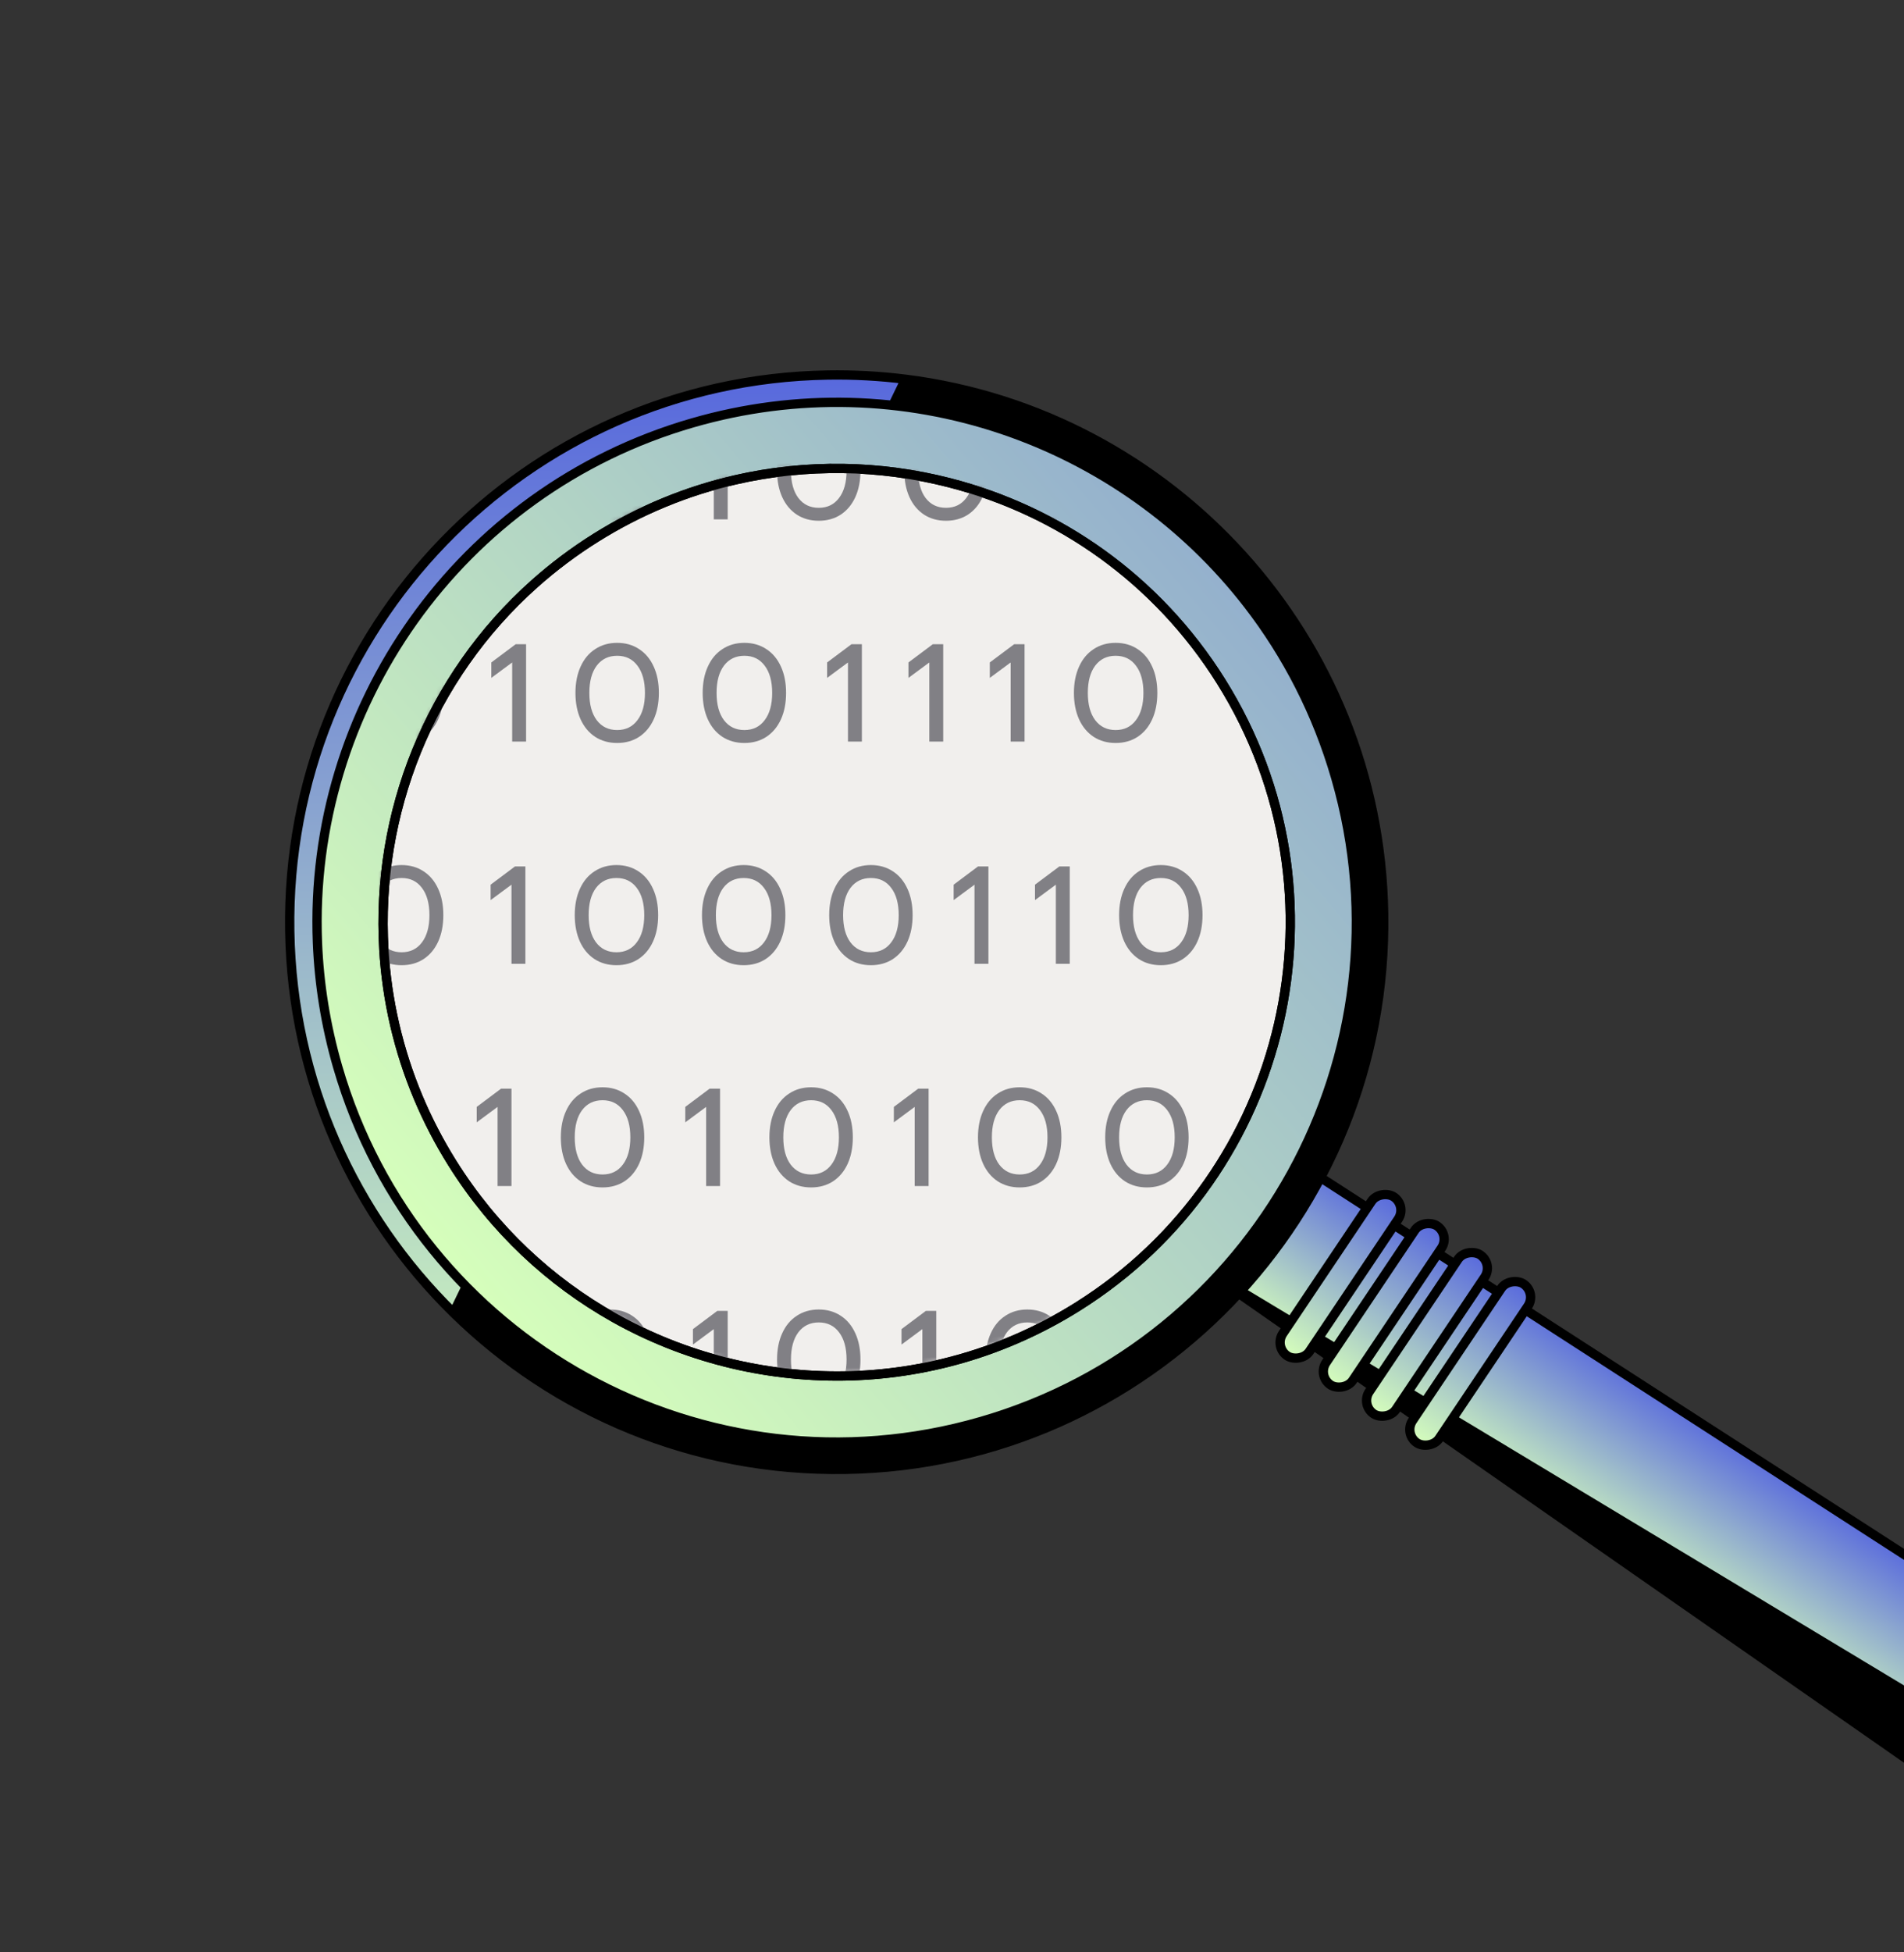<svg width="360" height="369" viewBox="0 0 360 369" fill="none" xmlns="http://www.w3.org/2000/svg">
<rect x="0" y="0" width="360" height="369" fill="#333333" stroke="none"/>
<path fill-rule="evenodd" clip-rule="evenodd" d="M242.426 217.87L227.659 239.883L379.364 331.233L381.028 328.752C386.533 320.546 384.239 309.421 375.938 304.062L242.426 217.87Z" fill="url(#paint0_linear_9469_74183)"/>
<path d="M227.659 239.883L363.148 334.279C368.454 337.976 375.761 336.603 379.364 331.233L227.659 239.883Z" fill="black"/>
<path d="M227.659 239.883L242.426 217.87L375.938 304.062C384.239 309.421 386.533 320.546 381.028 328.752L379.364 331.233M227.659 239.883L363.148 334.279C368.454 337.976 375.761 336.603 379.364 331.233V331.233M227.659 239.883L379.364 331.233" stroke="black" stroke-width="1.76"/>
<rect x="240.859" y="254.559" width="36.175" height="6.07" rx="3.035" transform="rotate(-56.145 240.859 254.559)" fill="url(#paint1_linear_9469_74183)" stroke="black" stroke-width="1.76"/>
<rect x="249.035" y="260.043" width="36.175" height="6.07" rx="3.035" transform="rotate(-56.145 249.035 260.043)" fill="url(#paint2_linear_9469_74183)" stroke="black" stroke-width="1.76"/>
<rect x="257.211" y="265.527" width="36.175" height="6.07" rx="3.035" transform="rotate(-56.145 257.211 265.527)" fill="url(#paint3_linear_9469_74183)" stroke="black" stroke-width="1.76"/>
<rect x="265.383" y="271.012" width="36.175" height="6.07" rx="3.035" transform="rotate(-56.145 265.383 271.012)" fill="url(#paint4_linear_9469_74183)" stroke="black" stroke-width="1.76"/>
<path fill-rule="evenodd" clip-rule="evenodd" d="M171.211 71.676C166.399 71.072 161.485 70.799 156.495 70.882C99.381 71.823 53.844 118.886 54.785 176C55.251 204.298 67.04 229.755 85.764 248.124L171.211 71.676Z" fill="url(#paint5_linear_9469_74183)"/>
<path d="M159.903 277.71C217.017 276.77 262.554 229.707 261.613 172.592C260.755 120.468 221.481 77.986 171.211 71.676L85.764 248.124C104.83 266.829 131.087 278.185 159.903 277.71Z" fill="black"/>
<path d="M85.764 248.124C104.83 266.829 131.087 278.185 159.903 277.71C217.017 276.77 262.554 229.707 261.613 172.592C260.755 120.468 221.481 77.986 171.211 71.676M85.764 248.124C67.04 229.755 55.251 204.298 54.785 176C53.844 118.886 99.381 71.823 156.495 70.882C161.485 70.799 166.399 71.072 171.211 71.676M85.764 248.124L171.211 71.676" stroke="black" stroke-width="1.76"/>
<path d="M185.514 268.653C237.626 253.568 267.641 199.093 252.556 146.981C249.018 134.76 243.313 123.753 235.981 114.259C212.049 83.271 170.774 68.392 130.884 79.939C86.584 92.763 58.251 134.053 60.021 178.159C60.333 185.935 61.581 193.8 63.842 201.611C78.928 253.723 133.402 283.739 185.514 268.653Z" fill="url(#paint6_linear_9469_74183)" stroke="black" stroke-width="1.76"/>
<path d="M203.703 246.988C243.847 221.855 256.014 168.937 230.881 128.794C218.734 109.392 200.096 96.525 179.548 91.246C166.408 87.87 152.486 87.597 138.98 90.702C134.446 91.744 129.958 93.167 125.564 94.981C121.164 96.797 116.856 99.006 112.686 101.616C108.516 104.227 104.648 107.138 101.093 110.302C81.161 128.043 71.043 153.774 72.578 179.491C73.143 188.955 75.287 198.418 79.101 207.48C80.873 211.69 83.006 215.814 85.509 219.811C93.397 232.411 104.023 242.255 116.132 249.054C142.602 263.918 176.16 264.234 203.703 246.988Z" fill="#F1EFED" stroke="black" stroke-width="1.76"/>
<mask id="mask0_9469_74183" style="mask-type:alpha" maskUnits="userSpaceOnUse" x="72" y="87" width="172" height="173">
<path d="M181.736 256.208C227.259 243.031 253.479 195.445 240.301 149.923C237.21 139.246 232.227 129.631 225.822 121.338C204.916 94.269 168.861 81.271 134.015 91.358C95.316 102.561 70.567 138.629 72.113 177.157C72.385 183.951 73.475 190.821 75.451 197.644C88.628 243.166 136.214 269.386 181.736 256.208Z" fill="#F1EFED"/>
</mask>
<g mask="url(#mask0_9469_74183)">
<path d="M75.938 98.423C74.361 98.423 72.977 98.037 71.785 97.266C70.593 96.478 69.673 95.374 69.025 93.955C68.377 92.518 68.052 90.853 68.052 88.96C68.052 87.068 68.377 85.412 69.025 83.993C69.673 82.556 70.593 81.452 71.785 80.681C72.977 79.892 74.361 79.498 75.938 79.498C77.515 79.498 78.899 79.892 80.091 80.681C81.283 81.452 82.203 82.556 82.851 83.993C83.499 85.412 83.823 87.068 83.823 88.96C83.823 90.853 83.499 92.518 82.851 93.955C82.203 95.374 81.283 96.478 80.091 97.266C78.899 98.037 77.515 98.423 75.938 98.423ZM75.938 95.978C77.568 95.978 78.847 95.356 79.776 94.112C80.722 92.868 81.195 91.151 81.195 88.96C81.195 86.77 80.722 85.053 79.776 83.809C78.847 82.564 77.568 81.942 75.938 81.942C74.308 81.942 73.02 82.564 72.074 83.809C71.145 85.053 70.681 86.77 70.681 88.96C70.681 91.151 71.145 92.868 72.074 94.112C73.02 95.356 74.308 95.978 75.938 95.978ZM91.583 83.204L96.182 79.761H98.154V98.16H95.525V83.204L91.583 86.122V83.204ZM115.373 98.423C113.796 98.423 112.412 98.037 111.22 97.266C110.029 96.478 109.109 95.374 108.461 93.955C107.812 92.518 107.488 90.853 107.488 88.96C107.488 87.068 107.812 85.412 108.461 83.993C109.109 82.556 110.029 81.452 111.22 80.681C112.412 79.892 113.796 79.498 115.373 79.498C116.951 79.498 118.335 79.892 119.526 80.681C120.718 81.452 121.638 82.556 122.286 83.993C122.935 85.412 123.259 87.068 123.259 88.96C123.259 90.853 122.935 92.518 122.286 93.955C121.638 95.374 120.718 96.478 119.526 97.266C118.335 98.037 116.951 98.423 115.373 98.423ZM115.373 95.978C117.003 95.978 118.282 95.356 119.211 94.112C120.157 92.868 120.63 91.151 120.63 88.96C120.63 86.77 120.157 85.053 119.211 83.809C118.282 82.564 117.003 81.942 115.373 81.942C113.744 81.942 112.456 82.564 111.51 83.809C110.581 85.053 110.116 86.77 110.116 88.96C110.116 91.151 110.581 92.868 111.51 94.112C112.456 95.356 113.744 95.978 115.373 95.978ZM131.018 83.204L135.618 79.761H137.589V98.16H134.961V83.204L131.018 86.122V83.204ZM154.809 98.423C153.232 98.423 151.848 98.037 150.656 97.266C149.464 96.478 148.544 95.374 147.896 93.955C147.248 92.518 146.923 90.853 146.923 88.96C146.923 87.068 147.248 85.412 147.896 83.993C148.544 82.556 149.464 81.452 150.656 80.681C151.848 79.892 153.232 79.498 154.809 79.498C156.386 79.498 157.77 79.892 158.962 80.681C160.154 81.452 161.073 82.556 161.722 83.993C162.37 85.412 162.694 87.068 162.694 88.96C162.694 90.853 162.37 92.518 161.722 93.955C161.073 95.374 160.154 96.478 158.962 97.266C157.77 98.037 156.386 98.423 154.809 98.423ZM154.809 95.978C156.439 95.978 157.718 95.356 158.647 94.112C159.593 92.868 160.066 91.151 160.066 88.96C160.066 86.77 159.593 85.053 158.647 83.809C157.718 82.564 156.439 81.942 154.809 81.942C153.179 81.942 151.891 82.564 150.945 83.809C150.016 85.053 149.552 86.77 149.552 88.96C149.552 91.151 150.016 92.868 150.945 94.112C151.891 95.356 153.179 95.978 154.809 95.978ZM178.865 98.423C177.288 98.423 175.903 98.037 174.712 97.266C173.52 96.478 172.6 95.374 171.952 93.955C171.303 92.518 170.979 90.853 170.979 88.96C170.979 87.068 171.303 85.412 171.952 83.993C172.6 82.556 173.52 81.452 174.712 80.681C175.903 79.892 177.288 79.498 178.865 79.498C180.442 79.498 181.826 79.892 183.018 80.681C184.209 81.452 185.129 82.556 185.778 83.993C186.426 85.412 186.75 87.068 186.75 88.96C186.75 90.853 186.426 92.518 185.778 93.955C185.129 95.374 184.209 96.478 183.018 97.266C181.826 98.037 180.442 98.423 178.865 98.423ZM178.865 95.978C180.494 95.978 181.774 95.356 182.702 94.112C183.649 92.868 184.122 91.151 184.122 88.96C184.122 86.77 183.649 85.053 182.702 83.809C181.774 82.564 180.494 81.942 178.865 81.942C177.235 81.942 175.947 82.564 175.001 83.809C174.072 85.053 173.608 86.77 173.608 88.96C173.608 91.151 174.072 92.868 175.001 94.112C175.947 95.356 177.235 95.978 178.865 95.978ZM194.509 83.204L199.109 79.761H201.081V98.16H198.452V83.204L194.509 86.122V83.204ZM209.889 83.204L214.489 79.761H216.46V98.16H213.832V83.204L209.889 86.122V83.204ZM75.938 140.423C74.361 140.423 72.977 140.037 71.785 139.266C70.593 138.478 69.673 137.374 69.025 135.955C68.377 134.518 68.052 132.853 68.052 130.96C68.052 129.068 68.377 127.412 69.025 125.993C69.673 124.556 70.593 123.452 71.785 122.681C72.977 121.892 74.361 121.498 75.938 121.498C77.515 121.498 78.899 121.892 80.091 122.681C81.283 123.452 82.203 124.556 82.851 125.993C83.499 127.412 83.823 129.068 83.823 130.96C83.823 132.853 83.499 134.518 82.851 135.955C82.203 137.374 81.283 138.478 80.091 139.266C78.899 140.037 77.515 140.423 75.938 140.423ZM75.938 137.979C77.568 137.979 78.847 137.356 79.776 136.112C80.722 134.868 81.195 133.151 81.195 130.96C81.195 128.77 80.722 127.053 79.776 125.809C78.847 124.564 77.568 123.942 75.938 123.942C74.308 123.942 73.02 124.564 72.074 125.809C71.145 127.053 70.681 128.77 70.681 130.96C70.681 133.151 71.145 134.868 72.074 136.112C73.02 137.356 74.308 137.979 75.938 137.979ZM92.897 125.204L97.497 121.761H99.468V140.16H96.84V125.204L92.897 128.122V125.204ZM116.688 140.423C115.111 140.423 113.726 140.037 112.535 139.266C111.343 138.478 110.423 137.374 109.775 135.955C109.126 134.518 108.802 132.853 108.802 130.96C108.802 129.068 109.126 127.412 109.775 125.993C110.423 124.556 111.343 123.452 112.535 122.681C113.726 121.892 115.111 121.498 116.688 121.498C118.265 121.498 119.649 121.892 120.841 122.681C122.032 123.452 122.952 124.556 123.601 125.993C124.249 127.412 124.573 129.068 124.573 130.96C124.573 132.853 124.249 134.518 123.601 135.955C122.952 137.374 122.032 138.478 120.841 139.266C119.649 140.037 118.265 140.423 116.688 140.423ZM116.688 137.979C118.317 137.979 119.597 137.356 120.525 136.112C121.472 134.868 121.945 133.151 121.945 130.96C121.945 128.77 121.472 127.053 120.525 125.809C119.597 124.564 118.317 123.942 116.688 123.942C115.058 123.942 113.77 124.564 112.824 125.809C111.895 127.053 111.431 128.77 111.431 130.96C111.431 133.151 111.895 134.868 112.824 136.112C113.77 137.356 115.058 137.979 116.688 137.979ZM140.743 140.423C139.166 140.423 137.782 140.037 136.59 139.266C135.399 138.478 134.479 137.374 133.831 135.955C133.182 134.518 132.858 132.853 132.858 130.96C132.858 129.068 133.182 127.412 133.831 125.993C134.479 124.556 135.399 123.452 136.59 122.681C137.782 121.892 139.166 121.498 140.743 121.498C142.321 121.498 143.705 121.892 144.896 122.681C146.088 123.452 147.008 124.556 147.656 125.993C148.305 127.412 148.629 129.068 148.629 130.96C148.629 132.853 148.305 134.518 147.656 135.955C147.008 137.374 146.088 138.478 144.896 139.266C143.705 140.037 142.321 140.423 140.743 140.423ZM140.743 137.979C142.373 137.979 143.652 137.356 144.581 136.112C145.527 134.868 146 133.151 146 130.96C146 128.77 145.527 127.053 144.581 125.809C143.652 124.564 142.373 123.942 140.743 123.942C139.114 123.942 137.826 124.564 136.88 125.809C135.951 127.053 135.486 128.77 135.486 130.96C135.486 133.151 135.951 134.868 136.88 136.112C137.826 137.356 139.114 137.979 140.743 137.979ZM156.388 125.204L160.988 121.761H162.959V140.16H160.331V125.204L156.388 128.122V125.204ZM171.768 125.204L176.368 121.761H178.339V140.16H175.711V125.204L171.768 128.122V125.204ZM187.148 125.204L191.747 121.761H193.719V140.16H191.09V125.204L187.148 128.122V125.204ZM210.938 140.423C209.361 140.423 207.977 140.037 206.785 139.266C205.594 138.478 204.674 137.374 204.025 135.955C203.377 134.518 203.053 132.853 203.053 130.96C203.053 129.068 203.377 127.412 204.025 125.993C204.674 124.556 205.594 123.452 206.785 122.681C207.977 121.892 209.361 121.498 210.938 121.498C212.515 121.498 213.9 121.892 215.091 122.681C216.283 123.452 217.203 124.556 217.851 125.993C218.5 127.412 218.824 129.068 218.824 130.96C218.824 132.853 218.5 134.518 217.851 135.955C217.203 137.374 216.283 138.478 215.091 139.266C213.9 140.037 212.515 140.423 210.938 140.423ZM210.938 137.979C212.568 137.979 213.847 137.356 214.776 136.112C215.722 134.868 216.195 133.151 216.195 130.96C216.195 128.77 215.722 127.053 214.776 125.809C213.847 124.564 212.568 123.942 210.938 123.942C209.309 123.942 208.021 124.564 207.074 125.809C206.146 127.053 205.681 128.77 205.681 130.96C205.681 133.151 206.146 134.868 207.074 136.112C208.021 137.356 209.309 137.979 210.938 137.979ZM75.938 182.423C74.361 182.423 72.977 182.037 71.785 181.266C70.593 180.478 69.673 179.374 69.025 177.955C68.377 176.518 68.052 174.853 68.052 172.96C68.052 171.068 68.377 169.412 69.025 167.993C69.673 166.556 70.593 165.452 71.785 164.681C72.977 163.892 74.361 163.498 75.938 163.498C77.515 163.498 78.899 163.892 80.091 164.681C81.283 165.452 82.203 166.556 82.851 167.993C83.499 169.412 83.823 171.068 83.823 172.96C83.823 174.853 83.499 176.518 82.851 177.955C82.203 179.374 81.283 180.478 80.091 181.266C78.899 182.037 77.515 182.423 75.938 182.423ZM75.938 179.979C77.568 179.979 78.847 179.356 79.776 178.112C80.722 176.868 81.195 175.151 81.195 172.96C81.195 170.77 80.722 169.053 79.776 167.809C78.847 166.564 77.568 165.942 75.938 165.942C74.308 165.942 73.02 166.564 72.074 167.809C71.145 169.053 70.681 170.77 70.681 172.96C70.681 175.151 71.145 176.868 72.074 178.112C73.02 179.356 74.308 179.979 75.938 179.979ZM92.765 167.204L97.365 163.761H99.337V182.16H96.708V167.204L92.765 170.122V167.204ZM116.556 182.423C114.979 182.423 113.595 182.037 112.403 181.266C111.212 180.478 110.292 179.374 109.643 177.955C108.995 176.518 108.671 174.853 108.671 172.96C108.671 171.068 108.995 169.412 109.643 167.993C110.292 166.556 111.212 165.452 112.403 164.681C113.595 163.892 114.979 163.498 116.556 163.498C118.133 163.498 119.518 163.892 120.709 164.681C121.901 165.452 122.821 166.556 123.469 167.993C124.118 169.412 124.442 171.068 124.442 172.96C124.442 174.853 124.118 176.518 123.469 177.955C122.821 179.374 121.901 180.478 120.709 181.266C119.518 182.037 118.133 182.423 116.556 182.423ZM116.556 179.979C118.186 179.979 119.465 179.356 120.394 178.112C121.34 176.868 121.813 175.151 121.813 172.96C121.813 170.77 121.34 169.053 120.394 167.809C119.465 166.564 118.186 165.942 116.556 165.942C114.927 165.942 113.639 166.564 112.692 167.809C111.764 169.053 111.299 170.77 111.299 172.96C111.299 175.151 111.764 176.868 112.692 178.112C113.639 179.356 114.927 179.979 116.556 179.979ZM140.612 182.423C139.035 182.423 137.651 182.037 136.459 181.266C135.267 180.478 134.347 179.374 133.699 177.955C133.051 176.518 132.727 174.853 132.727 172.96C132.727 171.068 133.051 169.412 133.699 167.993C134.347 166.556 135.267 165.452 136.459 164.681C137.651 163.892 139.035 163.498 140.612 163.498C142.189 163.498 143.573 163.892 144.765 164.681C145.957 165.452 146.877 166.556 147.525 167.993C148.173 169.412 148.497 171.068 148.497 172.96C148.497 174.853 148.173 176.518 147.525 177.955C146.877 179.374 145.957 180.478 144.765 181.266C143.573 182.037 142.189 182.423 140.612 182.423ZM140.612 179.979C142.242 179.979 143.521 179.356 144.45 178.112C145.396 176.868 145.869 175.151 145.869 172.96C145.869 170.77 145.396 169.053 144.45 167.809C143.521 166.564 142.242 165.942 140.612 165.942C138.982 165.942 137.694 166.564 136.748 167.809C135.819 169.053 135.355 170.77 135.355 172.96C135.355 175.151 135.819 176.868 136.748 178.112C137.694 179.356 138.982 179.979 140.612 179.979ZM164.668 182.423C163.091 182.423 161.706 182.037 160.515 181.266C159.323 180.478 158.403 179.374 157.755 177.955C157.107 176.518 156.782 174.853 156.782 172.96C156.782 171.068 157.107 169.412 157.755 167.993C158.403 166.556 159.323 165.452 160.515 164.681C161.706 163.892 163.091 163.498 164.668 163.498C166.245 163.498 167.629 163.892 168.821 164.681C170.012 165.452 170.932 166.556 171.581 167.993C172.229 169.412 172.553 171.068 172.553 172.96C172.553 174.853 172.229 176.518 171.581 177.955C170.932 179.374 170.012 180.478 168.821 181.266C167.629 182.037 166.245 182.423 164.668 182.423ZM164.668 179.979C166.297 179.979 167.577 179.356 168.505 178.112C169.452 176.868 169.925 175.151 169.925 172.96C169.925 170.77 169.452 169.053 168.505 167.809C167.577 166.564 166.297 165.942 164.668 165.942C163.038 165.942 161.75 166.564 160.804 167.809C159.875 169.053 159.411 170.77 159.411 172.96C159.411 175.151 159.875 176.868 160.804 178.112C161.75 179.356 163.038 179.979 164.668 179.979ZM180.312 167.204L184.912 163.761H186.884V182.16H184.255V167.204L180.312 170.122V167.204ZM195.692 167.204L200.292 163.761H202.263V182.16H199.635V167.204L195.692 170.122V167.204ZM219.483 182.423C217.906 182.423 216.522 182.037 215.33 181.266C214.138 180.478 213.218 179.374 212.57 177.955C211.922 176.518 211.598 174.853 211.598 172.96C211.598 171.068 211.922 169.412 212.57 167.993C213.218 166.556 214.138 165.452 215.33 164.681C216.522 163.892 217.906 163.498 219.483 163.498C221.06 163.498 222.444 163.892 223.636 164.681C224.828 165.452 225.748 166.556 226.396 167.993C227.044 169.412 227.368 171.068 227.368 172.96C227.368 174.853 227.044 176.518 226.396 177.955C225.748 179.374 224.828 180.478 223.636 181.266C222.444 182.037 221.06 182.423 219.483 182.423ZM219.483 179.979C221.113 179.979 222.392 179.356 223.321 178.112C224.267 176.868 224.74 175.151 224.74 172.96C224.74 170.77 224.267 169.053 223.321 167.809C222.392 166.564 221.113 165.942 219.483 165.942C217.853 165.942 216.565 166.564 215.619 167.809C214.69 169.053 214.226 170.77 214.226 172.96C214.226 175.151 214.69 176.868 215.619 178.112C216.565 179.356 217.853 179.979 219.483 179.979ZM67.527 209.204L72.127 205.761H74.098V224.16H71.47V209.204L67.527 212.122V209.204ZM90.135 209.204L94.735 205.761H96.706V224.16H94.078V209.204L90.135 212.122V209.204ZM113.926 224.423C112.349 224.423 110.964 224.037 109.773 223.266C108.581 222.478 107.661 221.374 107.013 219.955C106.364 218.518 106.04 216.853 106.04 214.96C106.04 213.068 106.364 211.412 107.013 209.993C107.661 208.556 108.581 207.452 109.773 206.681C110.964 205.892 112.349 205.498 113.926 205.498C115.503 205.498 116.887 205.892 118.079 206.681C119.27 207.452 120.19 208.556 120.839 209.993C121.487 211.412 121.811 213.068 121.811 214.96C121.811 216.853 121.487 218.518 120.839 219.955C120.19 221.374 119.27 222.478 118.079 223.266C116.887 224.037 115.503 224.423 113.926 224.423ZM113.926 221.979C115.555 221.979 116.835 221.356 117.763 220.112C118.71 218.868 119.183 217.151 119.183 214.96C119.183 212.77 118.71 211.053 117.763 209.809C116.835 208.564 115.555 207.942 113.926 207.942C112.296 207.942 111.008 208.564 110.062 209.809C109.133 211.053 108.669 212.77 108.669 214.96C108.669 217.151 109.133 218.868 110.062 220.112C111.008 221.356 112.296 221.979 113.926 221.979ZM129.57 209.204L134.17 205.761H136.142V224.16H133.513V209.204L129.57 212.122V209.204ZM153.361 224.423C151.784 224.423 150.4 224.037 149.208 223.266C148.017 222.478 147.097 221.374 146.448 219.955C145.8 218.518 145.476 216.853 145.476 214.96C145.476 213.068 145.8 211.412 146.448 209.993C147.097 208.556 148.017 207.452 149.208 206.681C150.4 205.892 151.784 205.498 153.361 205.498C154.938 205.498 156.323 205.892 157.514 206.681C158.706 207.452 159.626 208.556 160.274 209.993C160.922 211.412 161.247 213.068 161.247 214.96C161.247 216.853 160.922 218.518 160.274 219.955C159.626 221.374 158.706 222.478 157.514 223.266C156.323 224.037 154.938 224.423 153.361 224.423ZM153.361 221.979C154.991 221.979 156.27 221.356 157.199 220.112C158.145 218.868 158.618 217.151 158.618 214.96C158.618 212.77 158.145 211.053 157.199 209.809C156.27 208.564 154.991 207.942 153.361 207.942C151.732 207.942 150.444 208.564 149.497 209.809C148.569 211.053 148.104 212.77 148.104 214.96C148.104 217.151 148.569 218.868 149.497 220.112C150.444 221.356 151.732 221.979 153.361 221.979ZM169.006 209.204L173.606 205.761H175.577V224.16H172.949V209.204L169.006 212.122V209.204ZM192.797 224.423C191.22 224.423 189.835 224.037 188.644 223.266C187.452 222.478 186.532 221.374 185.884 219.955C185.235 218.518 184.911 216.853 184.911 214.96C184.911 213.068 185.235 211.412 185.884 209.993C186.532 208.556 187.452 207.452 188.644 206.681C189.835 205.892 191.22 205.498 192.797 205.498C194.374 205.498 195.758 205.892 196.95 206.681C198.141 207.452 199.061 208.556 199.71 209.993C200.358 211.412 200.682 213.068 200.682 214.96C200.682 216.853 200.358 218.518 199.71 219.955C199.061 221.374 198.141 222.478 196.95 223.266C195.758 224.037 194.374 224.423 192.797 224.423ZM192.797 221.979C194.426 221.979 195.706 221.356 196.634 220.112C197.581 218.868 198.054 217.151 198.054 214.96C198.054 212.77 197.581 211.053 196.634 209.809C195.706 208.564 194.426 207.942 192.797 207.942C191.167 207.942 189.879 208.564 188.933 209.809C188.004 211.053 187.54 212.77 187.54 214.96C187.54 217.151 188.004 218.868 188.933 220.112C189.879 221.356 191.167 221.979 192.797 221.979ZM216.852 224.423C215.275 224.423 213.891 224.037 212.699 223.266C211.508 222.478 210.588 221.374 209.94 219.955C209.291 218.518 208.967 216.853 208.967 214.96C208.967 213.068 209.291 211.412 209.94 209.993C210.588 208.556 211.508 207.452 212.699 206.681C213.891 205.892 215.275 205.498 216.852 205.498C218.43 205.498 219.814 205.892 221.005 206.681C222.197 207.452 223.117 208.556 223.765 209.993C224.414 211.412 224.738 213.068 224.738 214.96C224.738 216.853 224.414 218.518 223.765 219.955C223.117 221.374 222.197 222.478 221.005 223.266C219.814 224.037 218.43 224.423 216.852 224.423ZM216.852 221.979C218.482 221.979 219.761 221.356 220.69 220.112C221.636 218.868 222.109 217.151 222.109 214.96C222.109 212.77 221.636 211.053 220.69 209.809C219.761 208.564 218.482 207.942 216.852 207.942C215.223 207.942 213.935 208.564 212.989 209.809C212.06 211.053 211.595 212.77 211.595 214.96C211.595 217.151 212.06 218.868 212.989 220.112C213.935 221.356 215.223 221.979 216.852 221.979ZM75.938 266.423C74.361 266.423 72.977 266.037 71.785 265.266C70.593 264.478 69.673 263.374 69.025 261.955C68.377 260.518 68.052 258.853 68.052 256.96C68.052 255.068 68.377 253.412 69.025 251.993C69.673 250.556 70.593 249.452 71.785 248.681C72.977 247.892 74.361 247.498 75.938 247.498C77.515 247.498 78.899 247.892 80.091 248.681C81.283 249.452 82.203 250.556 82.851 251.993C83.499 253.412 83.823 255.068 83.823 256.96C83.823 258.853 83.499 260.518 82.851 261.955C82.203 263.374 81.283 264.478 80.091 265.266C78.899 266.037 77.515 266.423 75.938 266.423ZM75.938 263.979C77.568 263.979 78.847 263.356 79.776 262.112C80.722 260.868 81.195 259.151 81.195 256.96C81.195 254.77 80.722 253.053 79.776 251.809C78.847 250.564 77.568 249.942 75.938 249.942C74.308 249.942 73.02 250.564 72.074 251.809C71.145 253.053 70.681 254.77 70.681 256.96C70.681 259.151 71.145 260.868 72.074 262.112C73.02 263.356 74.308 263.979 75.938 263.979ZM91.583 251.204L96.182 247.761H98.154V266.16H95.525V251.204L91.583 254.122V251.204ZM115.373 266.423C113.796 266.423 112.412 266.037 111.22 265.266C110.029 264.478 109.109 263.374 108.461 261.955C107.812 260.518 107.488 258.853 107.488 256.96C107.488 255.068 107.812 253.412 108.461 251.993C109.109 250.556 110.029 249.452 111.22 248.681C112.412 247.892 113.796 247.498 115.373 247.498C116.951 247.498 118.335 247.892 119.526 248.681C120.718 249.452 121.638 250.556 122.286 251.993C122.935 253.412 123.259 255.068 123.259 256.96C123.259 258.853 122.935 260.518 122.286 261.955C121.638 263.374 120.718 264.478 119.526 265.266C118.335 266.037 116.951 266.423 115.373 266.423ZM115.373 263.979C117.003 263.979 118.282 263.356 119.211 262.112C120.157 260.868 120.63 259.151 120.63 256.96C120.63 254.77 120.157 253.053 119.211 251.809C118.282 250.564 117.003 249.942 115.373 249.942C113.744 249.942 112.456 250.564 111.51 251.809C110.581 253.053 110.116 254.77 110.116 256.96C110.116 259.151 110.581 260.868 111.51 262.112C112.456 263.356 113.744 263.979 115.373 263.979ZM131.018 251.204L135.618 247.761H137.589V266.16H134.961V251.204L131.018 254.122V251.204ZM154.809 266.423C153.232 266.423 151.848 266.037 150.656 265.266C149.464 264.478 148.544 263.374 147.896 261.955C147.248 260.518 146.923 258.853 146.923 256.96C146.923 255.068 147.248 253.412 147.896 251.993C148.544 250.556 149.464 249.452 150.656 248.681C151.848 247.892 153.232 247.498 154.809 247.498C156.386 247.498 157.77 247.892 158.962 248.681C160.154 249.452 161.073 250.556 161.722 251.993C162.37 253.412 162.694 255.068 162.694 256.96C162.694 258.853 162.37 260.518 161.722 261.955C161.073 263.374 160.154 264.478 158.962 265.266C157.77 266.037 156.386 266.423 154.809 266.423ZM154.809 263.979C156.439 263.979 157.718 263.356 158.647 262.112C159.593 260.868 160.066 259.151 160.066 256.96C160.066 254.77 159.593 253.053 158.647 251.809C157.718 250.564 156.439 249.942 154.809 249.942C153.179 249.942 151.891 250.564 150.945 251.809C150.016 253.053 149.552 254.77 149.552 256.96C149.552 259.151 150.016 260.868 150.945 262.112C151.891 263.356 153.179 263.979 154.809 263.979ZM170.454 251.204L175.053 247.761H177.025V266.16H174.396V251.204L170.454 254.122V251.204ZM194.244 266.423C192.667 266.423 191.283 266.037 190.091 265.266C188.9 264.478 187.98 263.374 187.331 261.955C186.683 260.518 186.359 258.853 186.359 256.96C186.359 255.068 186.683 253.412 187.331 251.993C187.98 250.556 188.9 249.452 190.091 248.681C191.283 247.892 192.667 247.498 194.244 247.498C195.821 247.498 197.206 247.892 198.397 248.681C199.589 249.452 200.509 250.556 201.157 251.993C201.806 253.412 202.13 255.068 202.13 256.96C202.13 258.853 201.806 260.518 201.157 261.955C200.509 263.374 199.589 264.478 198.397 265.266C197.206 266.037 195.821 266.423 194.244 266.423ZM194.244 263.979C195.874 263.979 197.153 263.356 198.082 262.112C199.028 260.868 199.501 259.151 199.501 256.96C199.501 254.77 199.028 253.053 198.082 251.809C197.153 250.564 195.874 249.942 194.244 249.942C192.615 249.942 191.327 250.564 190.381 251.809C189.452 253.053 188.987 254.77 188.987 256.96C188.987 259.151 189.452 260.868 190.381 262.112C191.327 263.356 192.615 263.979 194.244 263.979Z" fill="#818085"/>
</g>
<path d="M203.703 246.988C243.847 221.855 256.014 168.937 230.881 128.794C218.734 109.392 200.096 96.525 179.548 91.246C166.408 87.87 152.486 87.597 138.98 90.702C134.446 91.744 129.958 93.167 125.564 94.981C121.164 96.797 116.856 99.006 112.686 101.616C108.516 104.227 104.648 107.138 101.093 110.302C81.161 128.043 71.043 153.774 72.578 179.491C73.143 188.955 75.287 198.418 79.101 207.48C80.873 211.69 83.006 215.814 85.509 219.811C93.397 232.411 104.023 242.255 116.132 249.054C142.602 263.918 176.16 264.234 203.703 246.988Z" stroke="black" stroke-width="1.76"/>
<defs>
<linearGradient id="paint0_linear_9469_74183" x1="299.364" y1="291.74" x2="317.606" y2="264.549" gradientUnits="userSpaceOnUse">
<stop stop-color="#D6FFBB"/>
<stop offset="1" stop-color="#5869DD"/>
</linearGradient>
<linearGradient id="paint1_linear_9469_74183" x1="240.859" y1="257.594" x2="277.034" y2="257.594" gradientUnits="userSpaceOnUse">
<stop stop-color="#D6FFBB"/>
<stop offset="1" stop-color="#5869DD"/>
</linearGradient>
<linearGradient id="paint2_linear_9469_74183" x1="249.035" y1="263.078" x2="285.21" y2="263.078" gradientUnits="userSpaceOnUse">
<stop stop-color="#D6FFBB"/>
<stop offset="1" stop-color="#5869DD"/>
</linearGradient>
<linearGradient id="paint3_linear_9469_74183" x1="257.211" y1="268.563" x2="293.386" y2="268.563" gradientUnits="userSpaceOnUse">
<stop stop-color="#D6FFBB"/>
<stop offset="1" stop-color="#5869DD"/>
</linearGradient>
<linearGradient id="paint4_linear_9469_74183" x1="265.383" y1="274.047" x2="301.558" y2="274.047" gradientUnits="userSpaceOnUse">
<stop stop-color="#D6FFBB"/>
<stop offset="1" stop-color="#5869DD"/>
</linearGradient>
<linearGradient id="paint5_linear_9469_74183" x1="159.903" y1="277.71" x2="156.495" y2="70.882" gradientUnits="userSpaceOnUse">
<stop stop-color="#D6FFBB"/>
<stop offset="1" stop-color="#5869DD"/>
</linearGradient>
<linearGradient id="paint6_linear_9469_74183" x1="70.401" y1="224.268" x2="356.852" y2="-21.266" gradientUnits="userSpaceOnUse">
<stop stop-color="#D6FFBB"/>
<stop offset="1" stop-color="#5869DD"/>
</linearGradient>
</defs>
</svg>
